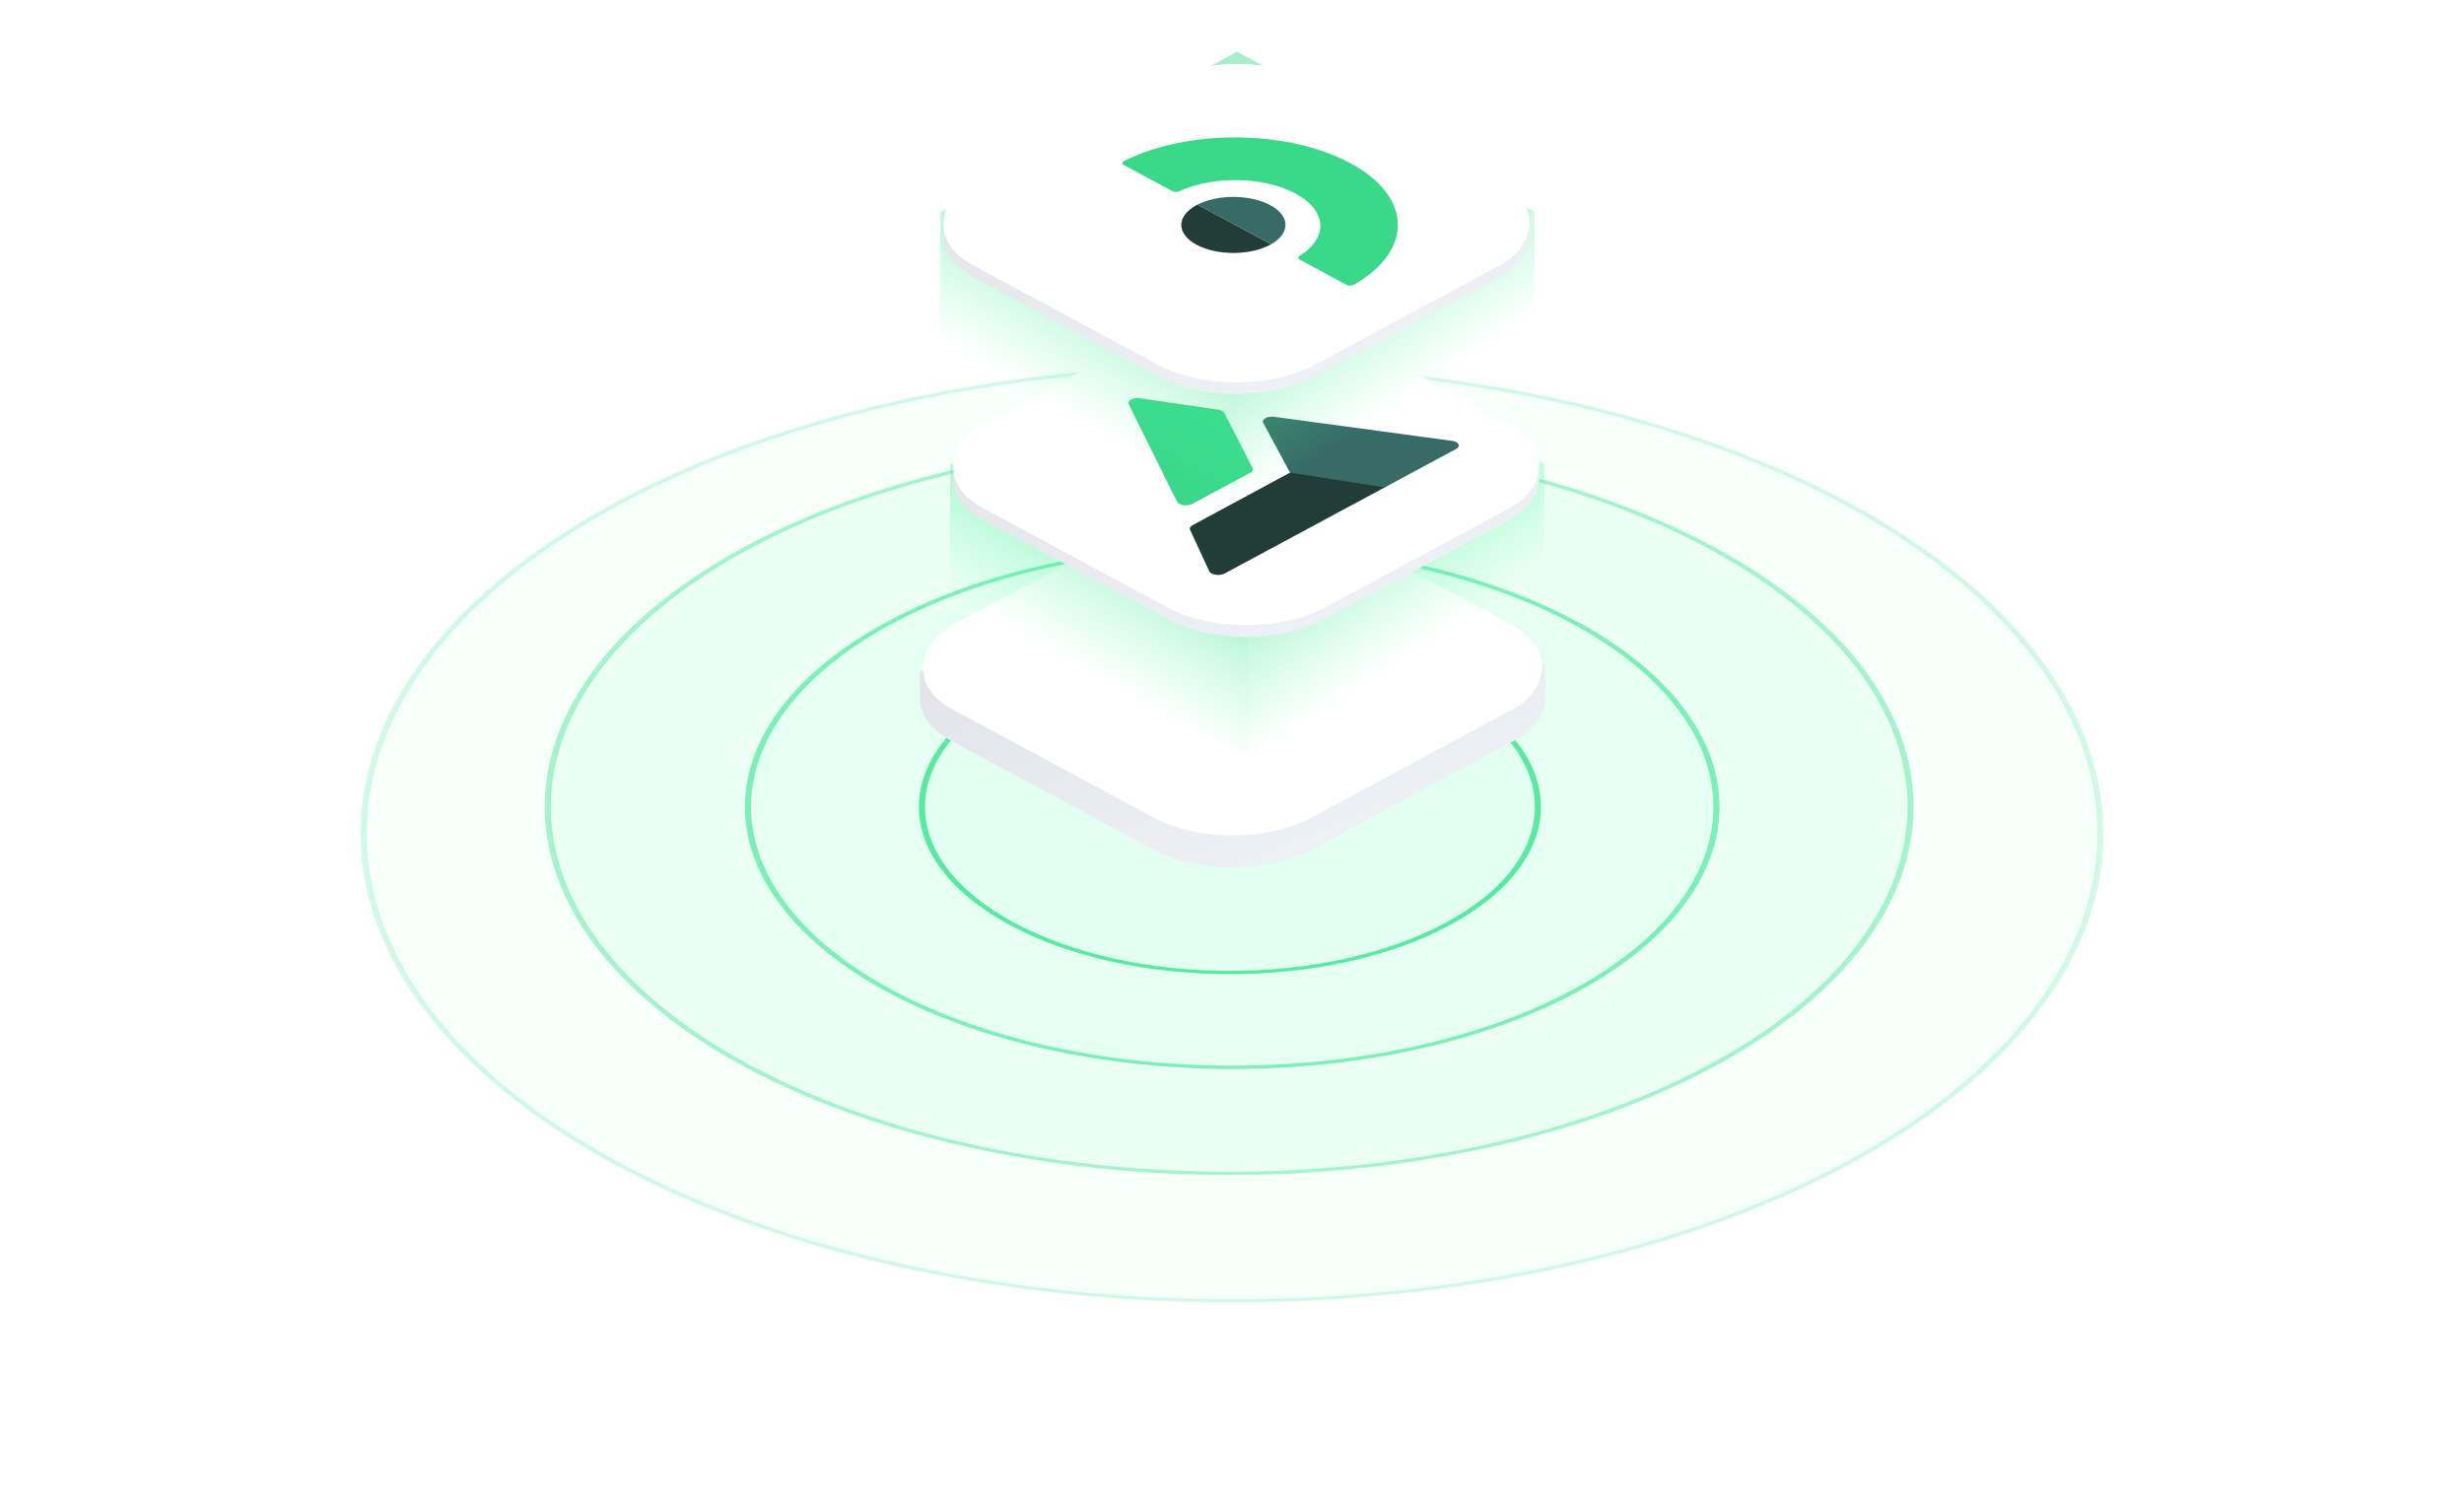 <svg width="501" height="305" viewBox="0 0 501 305" fill="none" xmlns="http://www.w3.org/2000/svg">
<circle opacity="0.25" r="141.724" transform="matrix(0.881 -0.474 0.881 0.474 250.5 169.514)" fill="#E3FFF1" stroke="#57EBA1"/>
<circle opacity="0.5" r="111.199" transform="matrix(0.881 -0.474 0.881 0.474 249.927 164.056)" fill="#E3FFF1" stroke="#57EBA1"/>
<circle opacity="0.75" r="79.03" transform="matrix(0.881 -0.474 0.881 0.474 250.544 164.056)" fill="#E3FFF1" stroke="#57EBA1"/>
<circle r="50.26" transform="matrix(0.881 -0.474 0.881 0.474 250.081 164.056)" fill="#E3FFF1" stroke="#57EBA1"/>
<g filter="url(#filter0_dd)">
<path d="M187.058 134.4L314.161 133.179L314.161 140.226C314.161 143.425 311.799 146.492 307.595 148.754L266.462 170.883C257.707 175.593 243.513 175.593 234.758 170.883L193.624 148.754C189.42 146.492 187.058 143.425 187.058 140.226L187.058 134.4Z" fill="url(#paint0_linear)"/>
<rect width="82.667" height="82.667" rx="18" transform="matrix(0.881 0.474 -0.881 0.474 250.609 94.507)" fill="white"/>
</g>
<g opacity="0.45">
<path d="M314 94.425L253.74 127.183L193.24 94.425L253.501 61.891L314 94.425Z" fill="url(#paint1_linear)"/>
<path d="M313.999 94.425V121.025L253.738 153.782L253.738 127.182L313.999 94.425Z" fill="url(#paint2_linear)"/>
<path d="M253.739 127.182V153.782L193 121.025L193.239 94.425L253.739 127.182Z" fill="url(#paint3_linear)"/>
</g>
<g filter="url(#filter1_dd)">
<rect width="78.854" height="78.854" rx="18" transform="matrix(0.881 0.474 -0.881 0.474 253.396 57.745)" fill="url(#paint4_linear)"/>
<rect width="78.854" height="78.854" rx="18" transform="matrix(0.881 0.474 -0.881 0.474 253.396 55.368)" fill="white"/>
<path d="M263.582 93.404C264.054 93.15 264.743 93.051 265.391 93.145L280.889 95.246C282.28 95.449 282.818 96.419 281.807 96.966L249.01 114.61C247.994 115.159 246.247 114.904 245.873 114.152L241.991 105.767C241.819 105.42 242 105.052 242.468 104.799L263.582 93.404Z" fill="#223C37"/>
<path d="M254.683 93.152C254.861 93.499 254.679 93.871 254.205 94.126L242.427 100.462C241.414 101.007 239.687 100.758 239.319 100.015L229.508 80.207C229.14 79.463 230.409 78.783 231.79 78.983L247.643 81.287C248.276 81.378 248.771 81.643 248.946 81.983L254.683 93.152Z" fill="#39D98A"/>
<path d="M280.521 96.95C281.156 97.037 281.537 97.111 282 96.862L296.059 89.299C297.088 88.746 296.619 87.817 295.202 87.636L259.063 82.75C257.673 82.572 256.449 83.269 256.855 84.006L262.301 94.095L280.521 96.95Z" fill="#376C66"/>
</g>
<g opacity="0.45">
<path d="M312 43.058L251.74 75.815L191.24 43.058L251.501 10.523L312 43.058Z" fill="url(#paint5_linear)"/>
<path d="M311.999 43.057V69.657L251.738 102.415L251.738 75.815L311.999 43.057Z" fill="url(#paint6_linear)"/>
<path d="M251.739 75.815V102.415L191 69.657L191.239 43.057L251.739 75.815Z" fill="url(#paint7_linear)"/>
</g>
<g filter="url(#filter2_dd)">
<rect width="78.854" height="78.854" rx="18" transform="matrix(0.881 0.474 -0.881 0.474 251.396 6.377)" fill="url(#paint8_linear)"/>
<rect width="78.854" height="78.854" rx="18" transform="matrix(0.881 0.474 -0.881 0.474 251.396 4)" fill="white"/>
<path d="M228.498 28.764C228.082 28.975 228.082 29.328 228.486 29.546L238.367 34.861C238.766 35.076 239.411 35.077 239.838 34.879C246.639 31.718 256.928 31.875 263.387 35.349C269.847 38.824 270.139 44.36 264.263 48.018C263.894 48.248 263.895 48.595 264.295 48.81L273.81 53.929C274.214 54.146 274.872 54.146 275.263 53.922C287.45 46.949 287.205 35.977 274.531 29.158C261.856 22.34 241.46 22.208 228.498 28.764Z" fill="#39D98A"/>
<path d="M243.477 37.611C243.415 37.643 243.354 37.675 243.292 37.708C239.156 39.933 239.156 43.541 243.292 45.767C247.429 47.992 254.135 47.992 258.272 45.767C258.333 45.734 258.393 45.701 258.452 45.667L243.477 37.611Z" fill="#223C37"/>
<path d="M258.454 45.667C262.409 43.435 262.348 39.901 258.273 37.708C254.198 35.516 247.628 35.483 243.479 37.611L258.454 45.667Z" fill="#376C66"/>
</g>
<defs>
<filter id="filter0_dd" x="183.059" y="97.502" width="135.103" height="82.913" filterUnits="userSpaceOnUse" color-interpolation-filters="sRGB">
<feFlood flood-opacity="0" result="BackgroundImageFix"/>
<feColorMatrix in="SourceAlpha" type="matrix" values="0 0 0 0 0 0 0 0 0 0 0 0 0 0 0 0 0 0 127 0"/>
<feOffset dy="2"/>
<feGaussianBlur stdDeviation="2"/>
<feColorMatrix type="matrix" values="0 0 0 0 0.376 0 0 0 0 0.38 0 0 0 0 0.439 0 0 0 0.16 0"/>
<feBlend mode="normal" in2="BackgroundImageFix" result="effect1_dropShadow"/>
<feColorMatrix in="SourceAlpha" type="matrix" values="0 0 0 0 0 0 0 0 0 0 0 0 0 0 0 0 0 0 127 0"/>
<feOffset/>
<feGaussianBlur stdDeviation="0.5"/>
<feColorMatrix type="matrix" values="0 0 0 0 0.157 0 0 0 0 0.161 0 0 0 0 0.239 0 0 0 0.04 0"/>
<feBlend mode="normal" in2="effect1_dropShadow" result="effect2_dropShadow"/>
<feBlend mode="normal" in="SourceGraphic" in2="effect2_dropShadow" result="shape"/>
</filter>
<filter id="filter1_dd" x="175" y="49.64" width="148.295" height="83.826" filterUnits="userSpaceOnUse" color-interpolation-filters="sRGB">
<feFlood flood-opacity="0" result="BackgroundImageFix"/>
<feColorMatrix in="SourceAlpha" type="matrix" values="0 0 0 0 0 0 0 0 0 0 0 0 0 0 0 0 0 0 127 0"/>
<feOffset dy="2"/>
<feGaussianBlur stdDeviation="2"/>
<feColorMatrix type="matrix" values="0 0 0 0 0.376 0 0 0 0 0.38 0 0 0 0 0.439 0 0 0 0.16 0"/>
<feBlend mode="normal" in2="BackgroundImageFix" result="effect1_dropShadow"/>
<feColorMatrix in="SourceAlpha" type="matrix" values="0 0 0 0 0 0 0 0 0 0 0 0 0 0 0 0 0 0 127 0"/>
<feOffset/>
<feGaussianBlur stdDeviation="0.5"/>
<feColorMatrix type="matrix" values="0 0 0 0 0.157 0 0 0 0 0.161 0 0 0 0 0.239 0 0 0 0.04 0"/>
<feBlend mode="normal" in2="effect1_dropShadow" result="effect2_dropShadow"/>
<feBlend mode="normal" in="SourceGraphic" in2="effect2_dropShadow" result="shape"/>
</filter>
<filter id="filter2_dd" x="173" y="0" width="156.295" height="91.475" filterUnits="userSpaceOnUse" color-interpolation-filters="sRGB">
<feFlood flood-opacity="0" result="BackgroundImageFix"/>
<feColorMatrix in="SourceAlpha" type="matrix" values="0 0 0 0 0 0 0 0 0 0 0 0 0 0 0 0 0 0 127 0"/>
<feOffset dy="4"/>
<feGaussianBlur stdDeviation="4"/>
<feColorMatrix type="matrix" values="0 0 0 0 0.376 0 0 0 0 0.38 0 0 0 0 0.439 0 0 0 0.16 0"/>
<feBlend mode="normal" in2="BackgroundImageFix" result="effect1_dropShadow"/>
<feColorMatrix in="SourceAlpha" type="matrix" values="0 0 0 0 0 0 0 0 0 0 0 0 0 0 0 0 0 0 127 0"/>
<feOffset/>
<feGaussianBlur stdDeviation="1"/>
<feColorMatrix type="matrix" values="0 0 0 0 0.157 0 0 0 0 0.161 0 0 0 0 0.239 0 0 0 0.04 0"/>
<feBlend mode="normal" in2="effect1_dropShadow" result="effect2_dropShadow"/>
<feBlend mode="normal" in="SourceGraphic" in2="effect2_dropShadow" result="shape"/>
</filter>
<linearGradient id="paint0_linear" x1="240.4" y1="116.213" x2="263.127" y2="171.047" gradientUnits="userSpaceOnUse">
<stop stop-color="#E4E4EB"/>
<stop offset="1" stop-color="#EDF0F4"/>
</linearGradient>
<linearGradient id="paint1_linear" x1="253.62" y1="61.891" x2="253.62" y2="127.183" gradientUnits="userSpaceOnUse">
<stop stop-color="#39D98A"/>
<stop offset="1" stop-color="#47FFA4" stop-opacity="0.42"/>
</linearGradient>
<linearGradient id="paint2_linear" x1="273.507" y1="106.727" x2="289.503" y2="131.315" gradientUnits="userSpaceOnUse">
<stop stop-color="#39D98A"/>
<stop offset="1" stop-color="#47FFA4" stop-opacity="0"/>
</linearGradient>
<linearGradient id="paint3_linear" x1="229.681" y1="107.171" x2="214.646" y2="132.985" gradientUnits="userSpaceOnUse">
<stop stop-color="#39D98A"/>
<stop offset="1" stop-color="#47FFA4" stop-opacity="0"/>
</linearGradient>
<linearGradient id="paint4_linear" x1="-0.359" y1="12.309" x2="81.962" y2="22.983" gradientUnits="userSpaceOnUse">
<stop stop-color="#E4E4EB"/>
<stop offset="1" stop-color="#EDF0F4"/>
</linearGradient>
<linearGradient id="paint5_linear" x1="251.62" y1="10.523" x2="251.62" y2="75.815" gradientUnits="userSpaceOnUse">
<stop stop-color="#39D98A"/>
<stop offset="1" stop-color="#47FFA4" stop-opacity="0.42"/>
</linearGradient>
<linearGradient id="paint6_linear" x1="271.507" y1="55.359" x2="287.503" y2="79.947" gradientUnits="userSpaceOnUse">
<stop stop-color="#39D98A"/>
<stop offset="1" stop-color="#47FFA4" stop-opacity="0"/>
</linearGradient>
<linearGradient id="paint7_linear" x1="227.681" y1="55.803" x2="212.646" y2="81.617" gradientUnits="userSpaceOnUse">
<stop stop-color="#39D98A"/>
<stop offset="1" stop-color="#47FFA4" stop-opacity="0"/>
</linearGradient>
<linearGradient id="paint8_linear" x1="-0.359" y1="12.309" x2="81.962" y2="22.983" gradientUnits="userSpaceOnUse">
<stop stop-color="#E4E4EB"/>
<stop offset="1" stop-color="#EDF0F4"/>
</linearGradient>
</defs>
</svg>
